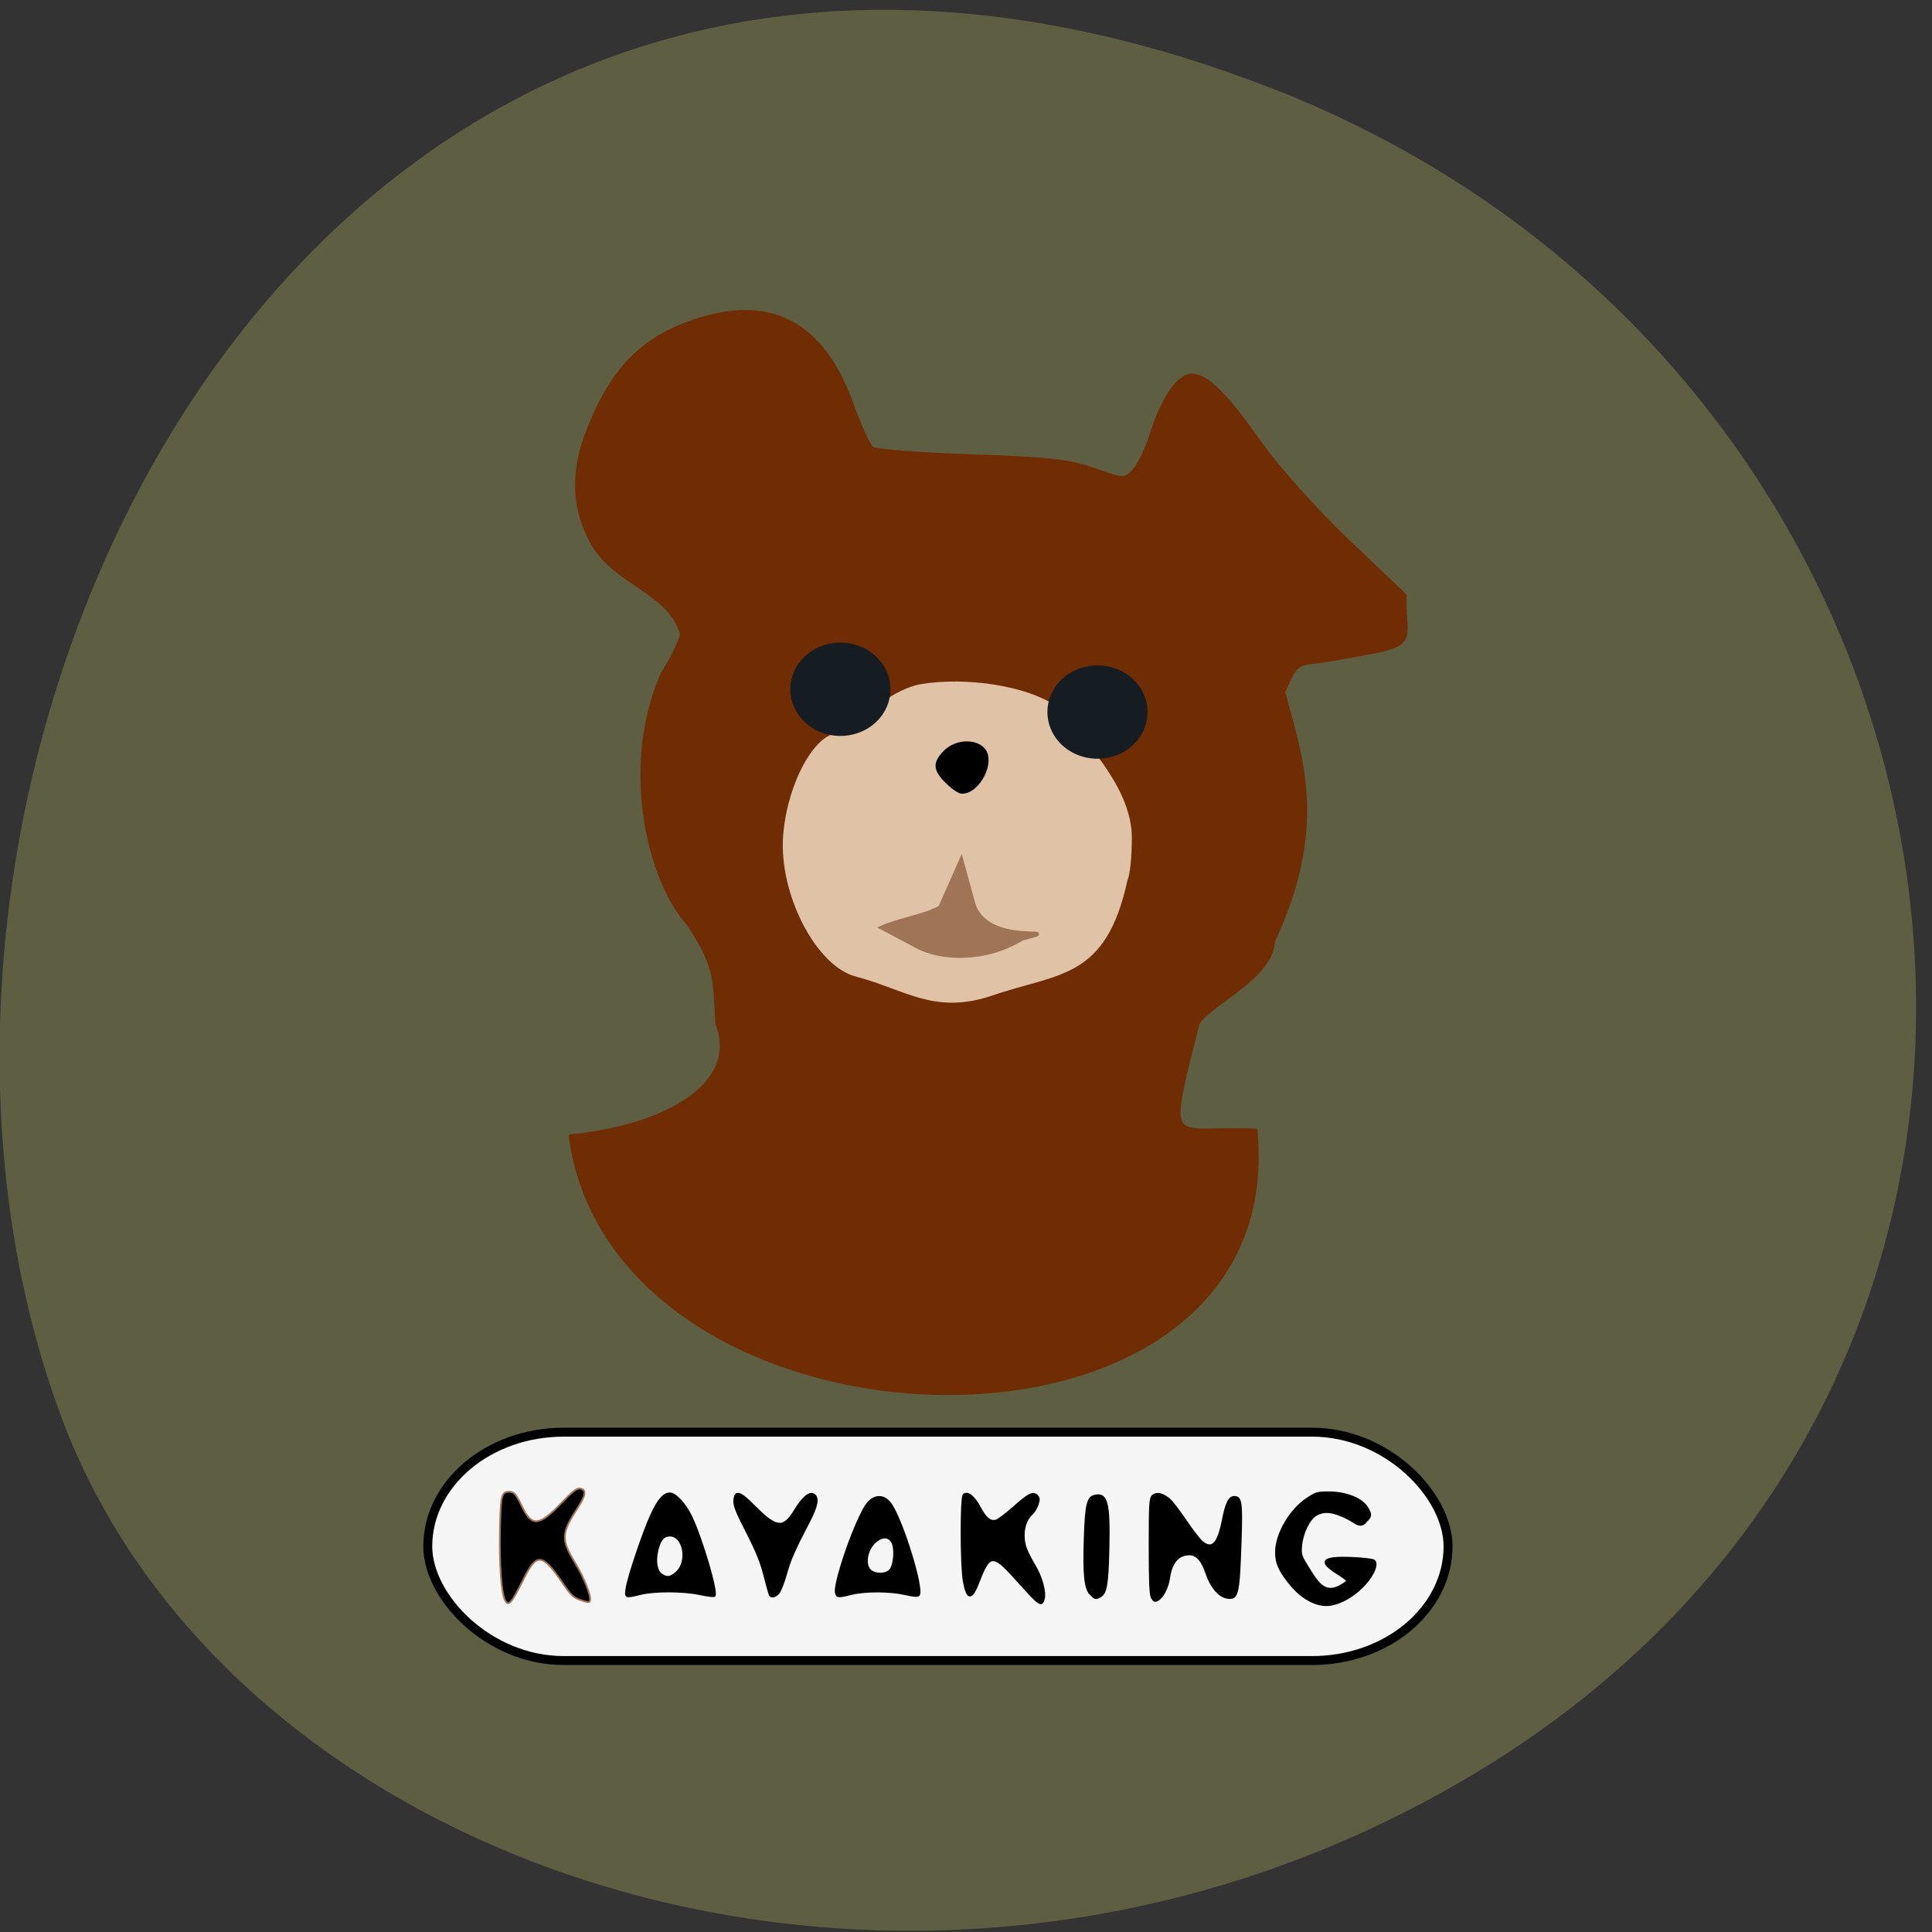 <svg xmlns="http://www.w3.org/2000/svg" viewBox="0 0 256 256" xmlns:xlink="http://www.w3.org/1999/xlink"><rect x="0" y="0" width="256" height="256" fill="#333333" stroke="none"/><g fill="#5e5e42" color="#000"><path d="m 244.84 882.37 c 49.681 128.5 -89.55 194.42 -176.23 161.67 -60.5 -22.859 -90.65 -113.97 -47.683 -187.62 54.22 -92.93 185.6 -73.16 223.92 25.949 z" transform="matrix(0 -1 -0.992 0 1043.89 256.57)"/></g><path d="m 74.913 137.71 c 12.436 -1.313 22.643 -7.345 19.399 -16.15 -0.307 -6.67 -0.153 -8.121 -3.817 -14.173 -4.794 -5.494 -9.06 -21.59 -3.41 -35.493 1.171 -1.891 2.325 -4.431 2.565 -5.646 -1.594 -6.152 -8.879 -7.174 -11.898 -13.03 -2.562 -5.04 -2.681 -10.146 -0.379 -16.283 3.101 -8.267 6.94 -12.503 13.585 -14.989 10.177 -3.808 17.12 0.059 20.996 11.687 1.035 3.107 2.257 5.945 2.717 6.307 0.46 0.362 6.403 0.858 13.206 1.103 10.27 0.37 13.04 0.703 16.329 1.96 3.896 1.491 3.978 1.494 5.245 0.175 0.708 -0.737 1.785 -3.073 2.395 -5.192 1.427 -4.961 3.57 -8.406 5.228 -8.406 1.963 0 4.435 2.63 8.963 9.536 2.299 3.506 7.376 9.591 11.623 13.931 l 7.541 7.706 c -0.128 5.91 1.693 6.763 -4.372 8 -2.408 0.493 -5.639 1.101 -7.18 1.353 -3.266 0.07 -3.304 1.613 -4.513 4.396 2.172 8.897 5.868 18.889 -1.336 35.32 -0.265 5.15 -7.823 8.549 -9.963 11.594 -4.481 18.87 -3.761 14.922 7.626 15.496 4.447 50.881 -84.57 47.973 -90.55 0.804 z" fill="#702c02" stroke="#702c02" stroke-width="0.701" transform="matrix(1 0 0 0.932 0.812 22.271)"/><path d="m 113.52 129.21 c -5.213 -1.313 -10.117 -10.824 -9.535 -18.493 0.438 -5.772 3.21 -11.75 6.08 -13.11 0.796 -0.378 1.614 -0.687 1.818 -0.687 3.355 -2.429 6.916 -5.497 10.138 -6.05 6.01 -1.013 13.939 0.241 17.678 2.796 4.835 5.513 10.02 11.274 10.06 17.268 0 2.624 -0.225 4.845 -0.575 5.673 -2.868 13.09 -8.893 12.03 -17.948 15.16 -7.454 2.473 -11.276 -0.875 -17.717 -2.558 z" fill="#e0c3a7" stroke="#e0c3a7" stroke-width="0.431"/><path d="m 121.17 99.25 a 4.743 6.253 0 1 1 -9.487 0 4.743 6.253 0 1 1 9.487 0 z" transform="matrix(1.265 0 0 0.915 -35.925 0.52)" fill="#151d23" stroke="#151d23" id="0"/><use transform="translate(34.07 3.02)" xlink:href="#0"/><path d="m 125.48 103.59 c -1.647 -1.647 -1.694 -2.507 -0.217 -3.984 1.382 -1.382 3.906 -1.534 5.02 -0.302 1.429 1.579 -0.607 5.637 -2.828 5.637 -0.344 0 -1.234 -0.608 -1.977 -1.351 z" stroke="#000" stroke-width="0.462"/><path d="m 121.62 125.43 l -4.739 -2.516 c 2.155 -0.977 5.867 -1.556 7.73 -2.671 l 2.759 -6.239 l 1.546 5.626 c 1.678 6.106 12.985 3 6.474 4.732 -4.89 3.01 -10.735 2.679 -13.769 1.068 z" fill="#a07456" stroke="#a07456" stroke-width="0.573"/><rect width="135.19" height="30.26" x="56.683" y="189.77" rx="18.02" ry="15.13" fill="#f5f5f5" stroke="#000" stroke-width="1.184"/><path d="m 66.923 212.03 c -0.479 -0.895 -0.755 -4.555 -0.678 -9.01 0.084 -4.894 0.19 -5.352 1.233 -5.352 0.643 0 0.876 0.275 1.732 2.042 1.259 2.6 2.243 2.509 5.107 -0.473 1.581 -1.646 2.103 -2.055 2.54 -1.993 0.865 0.122 0.781 0.869 -0.284 2.51 -2.224 3.429 -2.262 4.204 -0.358 7.361 1.201 1.992 2.113 4.297 1.962 4.96 -0.066 0.29 -0.233 0.283 -1.206 -0.049 -1.02 -0.348 -1.266 -0.585 -2.54 -2.447 -2.566 -3.748 -3.323 -3.816 -5.01 -0.444 -1.686 3.376 -2.031 3.775 -2.502 2.894 z" stroke="#a07456" stroke-width="0.231"/><g stroke="#000"><g stroke-width="0.284"><path d="m 83.03 210.51 c 0.204 -1.488 2.274 -7.629 3.335 -9.893 0.896 -1.912 1.605 -2.711 2.405 -2.711 0.737 0 2.032 1.416 2.827 3.088 1.399 2.947 3.48 10.04 3.067 10.452 -0.087 0.087 -0.941 -0.014 -1.899 -0.225 -2.152 -0.473 -5.976 -0.493 -7.848 -0.041 -2.068 0.499 -2.047 0.507 -1.886 -0.671 z m 6.625 -2.153 c 1.607 -1.448 0.971 -4.908 -0.901 -4.908 -0.858 0 -1.341 0.578 -1.669 1.998 -0.335 1.45 -0.116 2.727 0.548 3.192 0.725 0.508 1.223 0.439 2.022 -0.282 z"/><path d="m 102.03 211.35 c -0.062 -0.1 -0.387 -1.263 -0.721 -2.583 -0.45 -1.775 -1.059 -3.277 -2.336 -5.764 -1.347 -2.622 -1.712 -3.541 -1.66 -4.17 0.115 -1.365 0.711 -1.183 2.689 0.821 2.87 2.907 3.827 2.989 5.358 0.459 1.02 -1.686 1.909 -2.422 2.48 -2.052 0.628 0.407 0.423 1.5 -0.672 3.592 -1.907 3.641 -2.483 4.958 -3.049 6.965 -0.312 1.109 -0.751 2.218 -0.975 2.466 -0.422 0.466 -0.918 0.585 -1.114 0.267 z"/><path d="m 110.79 211.1 c -0.34 -1.07 2.142 -8.456 3.811 -11.343 0.999 -1.728 2.548 -1.853 3.536 -0.284 1.569 2.491 4.15 10.966 3.607 11.844 -0.124 0.201 -0.578 0.175 -1.799 -0.103 -2.02 -0.46 -5.247 -0.473 -7.085 -0.03 -1.802 0.435 -1.907 0.431 -2.07 -0.084 z m 7.159 -3.038 c 0.605 -0.668 0.757 -3.02 0.245 -3.8 -0.471 -0.719 -1.246 -0.748 -2.098 -0.078 -1.229 0.967 -1.661 3.037 -0.811 3.887 0.63 0.63 2.09 0.625 2.664 -0.009 z"/><path d="m 137.15 211.93 c -0.31 -0.286 -1.518 -1.585 -2.684 -2.887 -2.855 -3.189 -3.389 -3.144 -4.742 0.398 -0.987 2.582 -1.52 2.608 -1.996 0.096 -0.373 -1.967 -0.398 -11.06 -0.032 -11.434 0.483 -0.487 1.347 0.189 2.138 1.674 0.777 1.458 1.373 1.934 2.161 1.725 0.274 -0.073 1.316 -0.858 2.315 -1.745 2.024 -1.797 2.57 -2.073 3.085 -1.559 0.285 0.285 0.299 0.49 0.081 1.151 -0.146 0.442 -0.484 0.999 -0.75 1.236 -1.073 0.956 -1.408 2.905 -0.793 4.618 0.177 0.492 0.692 1.505 1.144 2.25 0.906 1.492 1.451 3.461 1.217 4.395 -0.185 0.737 -0.413 0.754 -1.143 0.082 z"/><path d="m 144.51 211.22 c -0.731 -0.731 -0.921 -2.625 -0.755 -7.53 0.144 -4.258 0.373 -5.247 1.264 -5.47 1.63 -0.409 1.97 0.854 1.841 6.848 -0.105 4.891 -0.301 6.04 -1.101 6.471 -0.582 0.311 -0.632 0.299 -1.25 -0.319 z"/><path d="m 152.65 211.71 c -0.224 -0.392 -0.298 -2.094 -0.298 -6.807 0 -5.556 0.045 -6.33 0.385 -6.67 0.461 -0.462 1.227 -0.322 2.131 0.39 0.345 0.272 1.344 1.561 2.219 2.865 0.875 1.304 1.876 2.596 2.225 2.87 1.336 1.051 2.122 0.196 2.748 -2.986 0.433 -2.201 0.831 -3 1.491 -3 0.878 0 0.989 0.735 0.832 5.52 -0.246 7.524 -0.374 8.06 -1.849 7.781 -1.032 -0.197 -2.075 -1.449 -2.652 -3.185 -0.591 -1.775 -1.327 -2.575 -2.345 -2.546 -1.462 0.042 -2.353 1.109 -2.648 3.171 -0.182 1.27 -0.841 2.533 -1.507 2.89 -0.345 0.185 -0.491 0.126 -0.73 -0.292 z"/></g><path d="m 170.83 209.72 c -1.348 -1.743 -1.735 -2.641 -1.735 -4.03 0 -2.403 1.833 -5.571 4.099 -7.086 1.21 -0.809 1.363 -0.851 3.034 -0.836 2.152 0.019 4.185 0.838 4.897 1.974 0.577 0.92 0.559 1.174 -0.13 1.844 -0.719 0.956 -1.426 0.118 -2.33 -0.347 -1.966 -1.013 -3.17 -1.157 -4.291 -0.513 -0.911 0.523 -1.829 2.399 -1.971 4.03 -0.105 1.199 -0.046 1.412 0.729 2.651 1.553 2.561 2.561 4.365 5.433 2.103 0 -0.11 -0.569 -0.553 -1.264 -0.986 -2.661 -1.654 -2.118 -2.246 1.9 -2.074 1.447 0.062 2.741 0.22 2.875 0.35 0.967 0.94 -2.207 5.321 -5.971 5.86 -2.255 0.187 -4.259 -1.638 -5.277 -2.941 z" stroke-width="0.28"/></g></svg>
